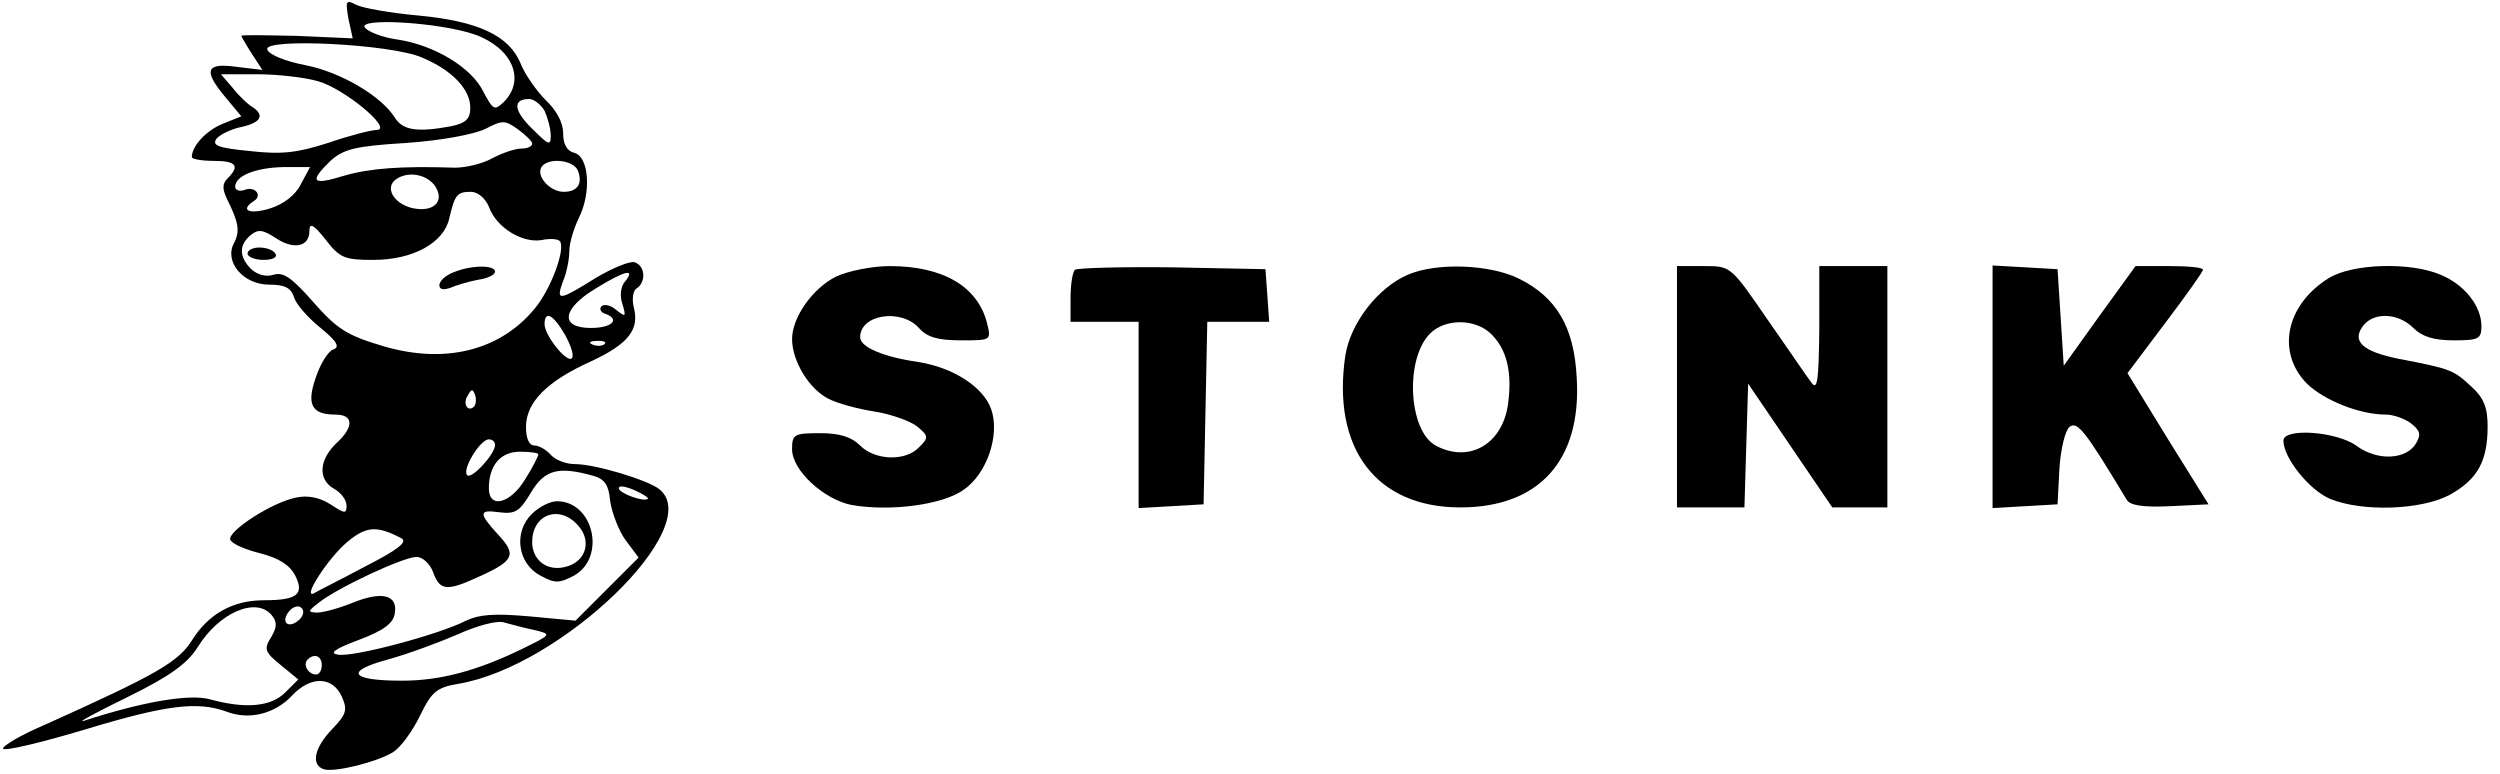 <?xml version="1.0" standalone="no"?>
<!DOCTYPE svg PUBLIC "-//W3C//DTD SVG 20010904//EN"
 "http://www.w3.org/TR/2001/REC-SVG-20010904/DTD/svg10.dtd">
<svg version="1.0" xmlns="http://www.w3.org/2000/svg"
 width="404pt" height="125pt" viewBox="0 0 404 125"
 preserveAspectRatio="xMidYMid meet">

<g transform="translate(0,125) scale(0.1,-0.1)"
fill="#000000" stroke="none">
<path d="M563 1220 l7 -32 -90 4 c-50 1 -90 2 -90 0 0 -1 8 -15 17 -29 l17
-26 -42 5 c-50 7 -54 -6 -17 -50 l25 -30 -30 -12 c-27 -11 -50 -36 -50 -54 0
-3 16 -6 35 -6 37 0 43 -8 23 -28 -9 -9 -9 -17 -1 -34 19 -38 21 -52 11 -71
-16 -30 15 -67 57 -67 25 0 35 -5 40 -20 3 -11 22 -33 42 -49 28 -23 33 -32
21 -36 -8 -3 -21 -24 -28 -46 -15 -43 -6 -59 32 -59 29 0 30 -19 4 -44 -31
-28 -33 -61 -6 -76 11 -6 20 -18 20 -27 0 -14 -3 -13 -26 2 -17 11 -37 15 -55
11 -38 -7 -111 -54 -107 -68 3 -7 24 -16 48 -22 31 -8 48 -19 57 -36 15 -30 4
-40 -50 -40 -51 0 -90 -22 -117 -65 -22 -35 -57 -55 -237 -136 -40 -17 -70
-35 -68 -39 3 -4 62 10 132 31 132 40 182 46 229 29 36 -14 78 -4 106 26 30
32 65 31 80 -1 10 -22 8 -29 -15 -53 -29 -30 -35 -58 -14 -65 17 -6 88 12 113
28 12 8 31 34 43 59 19 39 27 45 62 51 166 28 399 253 325 314 -18 15 -104 41
-137 41 -15 0 -32 7 -39 15 -7 8 -19 15 -26 15 -9 0 -14 11 -14 30 0 40 34 74
105 106 60 28 79 51 69 88 -3 13 -1 27 5 30 15 10 14 36 -3 42 -7 3 -36 -9
-63 -25 -61 -38 -65 -38 -53 -5 6 14 10 36 10 48 0 13 7 36 15 53 21 41 17
100 -7 106 -12 3 -18 14 -18 32 0 17 -11 37 -28 53 -15 15 -34 42 -41 60 -19
45 -69 68 -166 77 -44 4 -89 12 -99 17 -17 9 -18 7 -13 -22z m205 -26 c60 -22
82 -73 46 -109 -15 -14 -17 -13 -33 17 -19 39 -79 75 -138 84 -23 3 -47 12
-53 19 -15 17 121 9 178 -11z m-86 -37 c48 -20 78 -51 78 -81 0 -18 -7 -25
-31 -30 -54 -10 -78 -7 -91 14 -22 35 -88 74 -146 85 -31 6 -58 17 -60 25 -7
19 200 9 250 -13z m-169 -38 c42 -11 123 -78 96 -79 -9 0 -44 -9 -79 -21 -50
-16 -75 -19 -127 -13 -51 5 -61 9 -53 20 6 7 25 16 41 19 31 7 37 19 17 32 -7
4 -22 18 -32 31 l-19 22 59 0 c32 0 76 -5 97 -11z m367 -48 c5 -11 10 -29 10
-40 0 -17 -3 -16 -30 11 -30 29 -32 48 -5 48 8 0 19 -9 25 -19z m-20 -53 c0
-5 -8 -8 -17 -8 -10 0 -31 -7 -48 -16 -16 -9 -43 -15 -60 -15 -86 3 -138 -1
-179 -13 -52 -16 -57 -10 -22 24 21 19 40 24 123 29 57 4 110 14 128 23 27 14
31 14 52 -1 12 -9 23 -19 23 -23z m74 -44 c8 -21 -1 -34 -23 -34 -22 0 -45 25
-36 40 10 16 52 12 59 -6z m-448 -22 c-9 -18 -28 -32 -50 -39 -33 -10 -49 -3
-26 12 15 9 2 25 -15 18 -8 -3 -15 0 -15 5 0 18 33 31 78 32 l43 0 -15 -28z
m218 -4 c15 -25 -5 -42 -39 -34 -30 8 -44 34 -24 47 20 13 50 7 63 -13z m86
-32 c12 -34 54 -59 85 -54 14 3 27 2 30 -2 9 -14 -16 -80 -42 -110 -56 -67
-145 -89 -245 -59 -57 17 -73 27 -111 70 -35 40 -49 50 -65 45 -12 -4 -26 0
-36 9 -20 20 -20 39 -1 55 12 10 20 9 41 -5 29 -19 54 -14 54 12 0 14 7 10 26
-14 23 -30 31 -33 77 -33 64 0 114 27 123 67 9 39 13 43 35 43 11 0 23 -10 29
-24z m220 -121 c-7 -8 -9 -23 -4 -37 6 -20 5 -21 -10 -9 -9 8 -20 10 -24 6 -4
-4 -1 -10 6 -12 25 -9 11 -23 -23 -23 -51 0 -47 31 8 64 47 29 65 33 47 11z
m-97 -86 c10 -18 15 -34 11 -38 -8 -8 -44 37 -44 55 0 23 14 16 33 -17z m64
-15 c-3 -3 -12 -4 -19 -1 -8 3 -5 6 6 6 11 1 17 -2 13 -5z m-211 -101 c-10
-10 -19 5 -10 18 6 11 8 11 12 0 2 -7 1 -15 -2 -18z m34 -62 c0 -15 -38 -56
-45 -49 -9 9 21 58 35 58 6 0 10 -4 10 -9z m70 -15 c0 -3 -9 -21 -21 -40 -24
-40 -59 -49 -59 -15 0 37 19 59 50 59 17 0 30 -2 30 -4z m89 -35 c18 -5 25
-15 27 -41 3 -19 14 -48 25 -63 l21 -28 -51 -51 -51 -51 -75 7 c-56 5 -81 3
-102 -7 -42 -22 -181 -59 -206 -55 -16 2 -7 9 33 24 40 15 56 27 58 43 5 30
-21 36 -68 17 -22 -9 -48 -16 -58 -16 -15 1 -15 2 3 16 30 24 137 74 158 74
10 0 22 -11 27 -25 11 -30 22 -31 76 -6 55 25 59 35 29 67 -32 35 -32 41 3 36
25 -3 32 2 50 32 22 37 44 43 101 27z m88 -37 c-6 -6 -47 9 -47 17 0 5 11 3
25 -3 14 -6 24 -13 22 -14z m-398 -64 c10 -6 -7 -19 -60 -46 -41 -22 -78 -40
-82 -43 -19 -8 24 58 54 83 31 26 48 27 88 6z m-210 -124 c9 -11 9 -19 -1 -36
-12 -19 -10 -24 16 -45 l28 -23 -21 -21 c-23 -23 -64 -27 -122 -11 -33 9 -109
-4 -204 -35 -11 -3 21 14 72 39 69 34 96 54 113 81 34 55 94 81 119 51z m51 5
c0 -12 -20 -25 -27 -18 -7 7 6 27 18 27 5 0 9 -4 9 -9z m373 -29 c29 -7 29 -7
-20 -31 -72 -35 -132 -51 -193 -51 -84 0 -94 15 -24 34 33 9 84 28 114 41 31
14 64 23 75 19 11 -3 33 -9 48 -12z m-343 -57 c0 -8 -4 -15 -9 -15 -13 0 -22
16 -14 24 11 11 23 6 23 -9z"/>
<path d="M400 840 c0 -5 12 -10 26 -10 14 0 23 4 19 10 -3 6 -15 10 -26 10
-10 0 -19 -4 -19 -10z"/>
<path d="M733 810 c-13 -5 -23 -14 -23 -21 0 -7 7 -8 18 -4 9 4 29 10 45 13
15 2 27 8 27 13 0 11 -38 11 -67 -1z"/>
<path d="M859 419 c-29 -29 -23 -79 14 -99 24 -13 30 -13 55 0 52 30 31 120
-28 120 -11 0 -29 -9 -41 -21z m75 -18 c23 -25 13 -59 -20 -67 -30 -8 -54 11
-54 40 0 45 44 61 74 27z"/>
<path d="M1351 803 c-38 -19 -71 -66 -71 -101 0 -35 27 -80 58 -96 15 -8 49
-17 75 -21 26 -4 57 -15 69 -24 19 -16 19 -18 3 -34 -22 -23 -71 -21 -95 3
-14 14 -33 20 -65 20 -42 0 -45 -2 -45 -26 0 -34 51 -81 96 -90 62 -11 148 0
182 25 37 26 58 88 44 129 -12 36 -61 68 -118 77 -56 8 -94 24 -94 40 0 37 66
47 95 15 13 -15 31 -20 68 -20 49 0 49 0 42 28 -15 59 -71 92 -157 92 -29 0
-68 -8 -87 -17z"/>
<path d="M1737 814 c-4 -4 -7 -25 -7 -46 l0 -38 55 0 55 0 0 -151 0 -150 53 3
52 3 3 148 3 147 50 0 50 0 -3 43 -3 42 -151 3 c-82 1 -153 -1 -157 -4z"/>
<path d="M2275 806 c-49 -21 -93 -79 -101 -131 -22 -150 50 -245 186 -245 127
0 196 76 188 209 -4 83 -33 131 -94 161 -47 23 -133 26 -179 6z m135 -96 c25
-25 34 -61 27 -113 -9 -65 -63 -96 -117 -67 -44 24 -50 140 -9 181 25 25 74
24 99 -1z"/>
<path d="M2710 625 l0 -195 55 0 54 0 3 100 3 100 68 -100 68 -100 44 0 45 0
0 195 0 195 -55 0 -55 0 0 -102 c-1 -84 -3 -100 -13 -86 -7 9 -38 55 -71 102
-59 86 -59 86 -102 86 l-44 0 0 -195z"/>
<path d="M3220 625 l0 -196 53 3 52 3 3 57 c2 32 9 61 16 68 13 10 25 -5 93
-118 6 -9 27 -12 70 -10 l62 3 -66 106 -65 106 61 81 c34 45 61 83 61 86 0 4
-25 6 -54 6 l-55 0 -58 -80 -58 -81 -5 78 -5 78 -52 3 -53 3 0 -196z"/>
<path d="M3764 801 c-70 -43 -86 -120 -36 -171 28 -27 85 -50 128 -50 11 0 29
-6 40 -14 15 -12 17 -18 8 -33 -16 -26 -62 -28 -95 -4 -32 24 -119 30 -119 9
0 -28 42 -80 75 -94 53 -22 150 -18 195 7 44 25 60 54 60 110 0 30 -6 46 -26
64 -29 27 -33 29 -117 45 -60 12 -78 29 -57 55 18 21 56 19 80 -5 14 -14 33
-20 65 -20 40 0 45 2 45 23 0 32 -27 67 -66 83 -49 21 -142 18 -180 -5z"/>
</g>
</svg>
